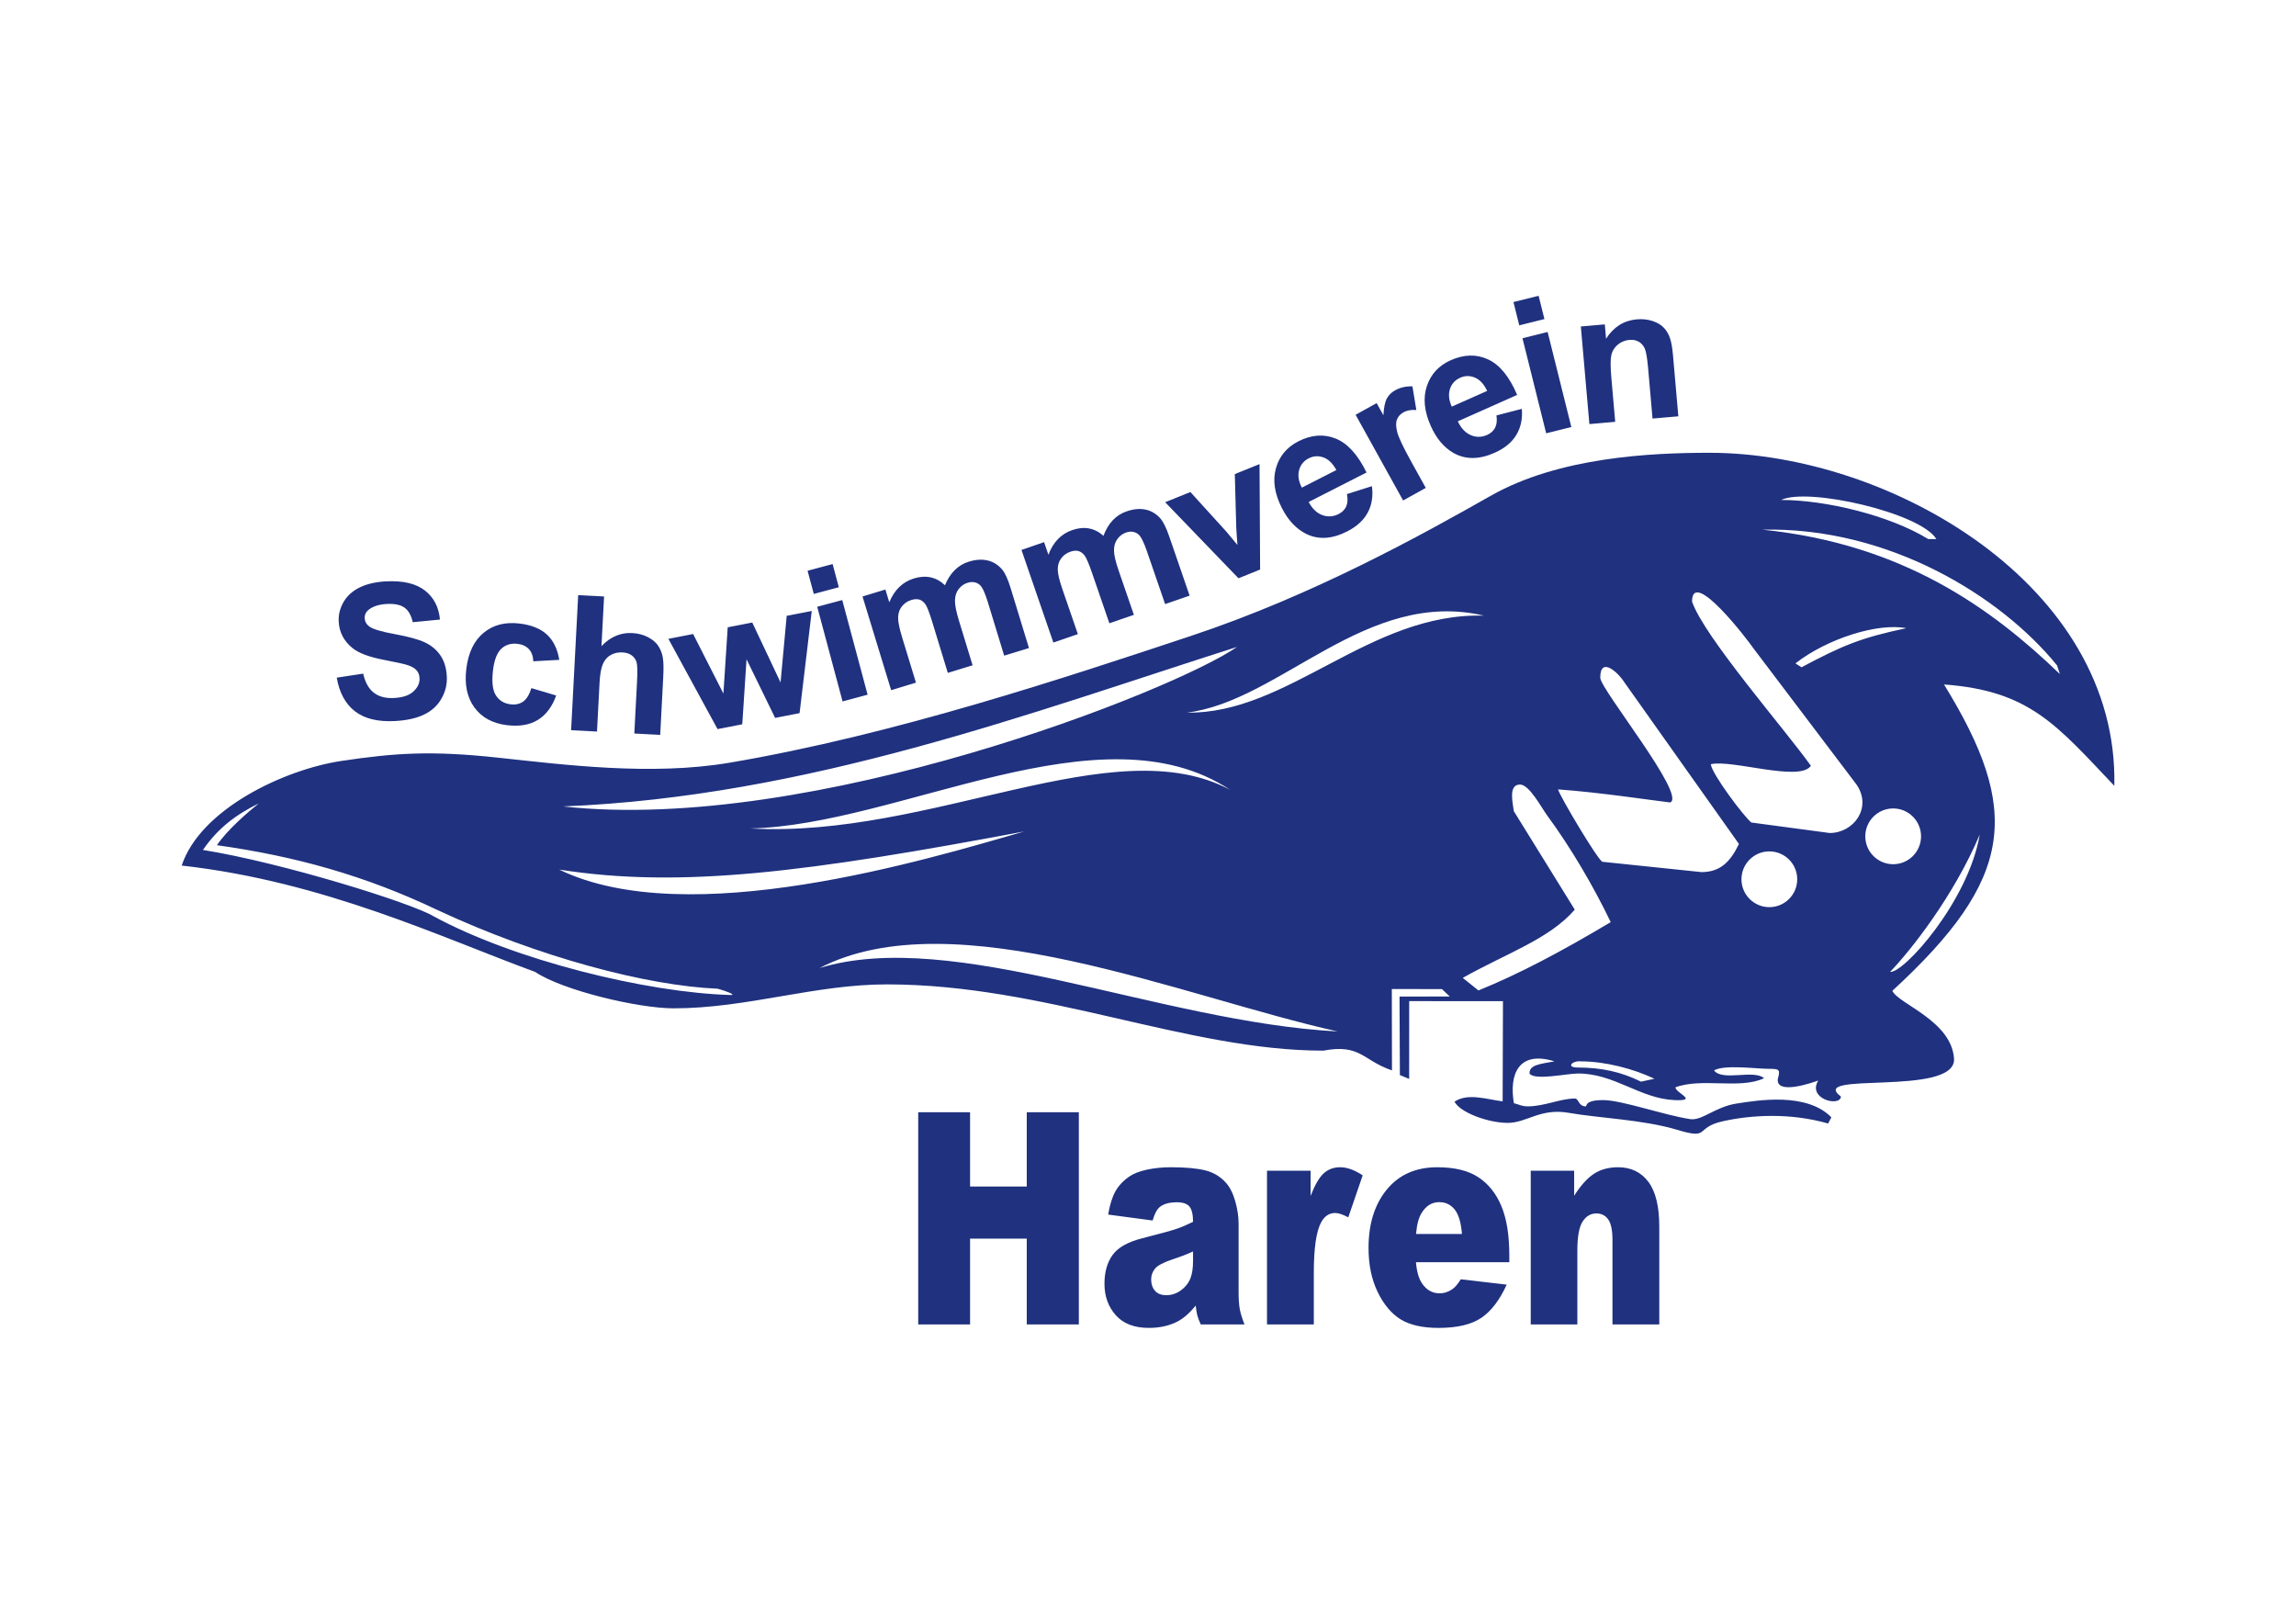 <?xml version="1.0" encoding="UTF-8"?>
<!DOCTYPE svg PUBLIC "-//W3C//DTD SVG 1.1//EN" "http://www.w3.org/Graphics/SVG/1.1/DTD/svg11.dtd">
<!-- Creator: CorelDRAW -->
<svg xmlns="http://www.w3.org/2000/svg" xml:space="preserve" width="297mm" height="210mm" style="shape-rendering:geometricPrecision; text-rendering:geometricPrecision; image-rendering:optimizeQuality; fill-rule:evenodd; clip-rule:evenodd"
viewBox="0 0 297 210"
 xmlns:xlink="http://www.w3.org/1999/xlink">
 <defs>
  <style type="text/css">
   <![CDATA[
    .fil0 {fill:#1F317F}
    .fil1 {fill:#1F317F;fill-rule:nonzero}
   ]]>
  </style>
 </defs>
 <g id="Ebene_x0020_1">
  <g id="_96467336">
   <path id="_96467000" class="fil0" d="M214.007 139.519l-1.732 0.377c-2.53,-1.249 -5.048,-1.821 -8.166,-1.828 -1.636,0 -0.679,-0.933 0.405,-0.797 3.155,0.005 6.826,0.971 9.494,2.248zm-187.756 -29.593c1.954,-2.837 4.258,-4.553 7.219,-6.017 -1.406,1.142 -4.058,3.394 -5.408,5.404 10.233,1.431 19.256,3.973 28.484,8.365 13.185,6.15 27.186,9.82 36.282,10.194 1.001,0.264 2.468,0.817 1.695,0.817 -10.89,-0.307 -27.988,-4.516 -38.43,-10.18 -2.793,-1.7 -19.482,-6.919 -29.841,-8.583zm229.84 -1.989c-1.476,8.67 -9.877,17.985 -11.599,17.759 2.611,-2.698 8.224,-9.772 11.599,-17.759zm-123.584 -0.404c-12.694,3.657 -43.513,13.015 -60.171,4.934 15.809,2.478 32.227,0.309 60.171,-4.934zm71.197 10.111l-7.888 -12.74c-0.086,-0.942 -0.784,-3.438 0.809,-3.438 1.204,0 2.797,3.031 3.499,3.984 3.037,4.122 5.999,9.158 8.232,13.812 -6.317,3.764 -11.791,6.679 -17.112,8.837l-2.03 -1.626c5.667,-3.19 11.205,-5.019 14.49,-8.829zm-106.648 -10.496c19.313,-0.424 45.333,-16.066 62.084,-4.988 -15.109,-8.074 -38.656,6.309 -62.084,4.988zm75.985 26.256c-20.004,-4.433 -49.734,-17.171 -67.034,-8.203 17.282,-5.298 43.864,6.97 67.034,8.203zm43.013 -29.619c2.128,-0.924 -9.053,-14.663 -9.053,-16.13 0,-2.931 2.471,-0.512 3.175,0.668l14.766 20.829c-1.13,2.354 -2.447,3.64 -4.854,3.64l-12.822 -1.336c-0.658,-0.358 -5.443,-8.384 -5.726,-9.36 5.515,0.388 12.608,1.482 14.514,1.69zm-56.039 -20.114c-8.144,5.657 -54.967,24.175 -87.177,20.627 31.725,-1.272 60.376,-12.092 87.177,-20.627zm86.57 -2.427c-5.95,1.264 -8.223,2.236 -13.552,5.056l-0.786 -0.503c4.139,-3.218 10.666,-5.263 14.338,-4.553zm-93.042 10.92c12.066,-1.481 23.192,-16.11 38.431,-12.538 -14.788,-0.454 -25.359,12.759 -38.431,12.538zm80.704 6.876c-3.321,-4.671 -13.817,-16.691 -15.372,-21.233 0,-4.509 7.357,5.166 7.928,6.027l13.332 17.611c2.085,2.993 -0.333,6.291 -3.46,6.291l-10.121 -1.356c-0.9,-0.667 -5.149,-6.314 -5.251,-7.542 2.746,-0.64 11.517,2.334 12.945,0.202zm-6.27 -30.536c16.283,-0.376 30.817,8.563 38.12,17.561l0.358 1.113c-8.733,-8.396 -20.217,-16.82 -38.477,-18.674zm22.498 1.213l-1.058 0c-4.983,-3.071 -13.29,-5.056 -19.016,-5.056 3.481,-1.673 18.054,1.675 20.075,5.056zm-63.948 58.208l1.011 0.955 -6.501 0.013 0.045 10.151 1.199 0.494 0.005 -10.059 12.129 0.003 -0.041 12.958c-2.002,-0.234 -4.478,-1.129 -6.229,0.043 0.756,1.428 4.394,2.743 6.878,2.744 2.484,0.001 4.234,-1.956 7.93,-1.296 3.696,0.661 9.632,0.873 13.998,2.192 4.365,1.32 2.187,-0.279 5.892,-1.105 3.705,-0.826 8.709,-1.121 13.634,0.289l0.415 -0.803c-3.213,-3.271 -9.547,-2.201 -12.29,-1.772 -2.743,0.429 -4.444,2.241 -5.965,2.008 -3.461,-0.531 -8.849,-2.461 -11.276,-2.461 -2.427,0 -2.075,0.809 -2.225,0.809 -0.999,0 -0.888,-1.011 -1.416,-1.011 -1.892,0 -3.953,1.011 -6.068,1.011 -0.87,0 -1.097,-0.236 -1.821,-0.404 -0.633,-3.665 0.54,-6.876 5.257,-5.415 -1.963,0.35 -3.277,0.464 -3.235,1.581 0.677,0.924 4.771,-0.002 6.271,-0.009 4.662,-0.024 8.051,3.249 12.464,3.438 3.216,0.138 0.133,-0.932 0.135,-1.651 3.429,-1.28 8.346,0.295 11.47,-1.18 -1.345,-1.168 -5.408,0.441 -6.473,-1.011 1.387,-0.778 5.404,-0.202 7.079,-0.202 1.419,0 1.503,0.095 1.168,1.326 -0.228,2.084 4.422,0.485 5.237,0.185 -1.464,2.404 2.849,3.456 2.931,2.074 -4.446,-3.33 14.635,0.046 14.635,-4.798 -0.236,-4.978 -7.161,-7.145 -7.99,-8.873 15.863,-14.569 16.701,-23.348 6.689,-39.623 11.077,0.808 14.542,5.229 22.032,13.107 0.577,-25.917 -28.979,-43.074 -52.387,-43.074 -7.57,0 -19.448,0.563 -28.236,5.54 -8.788,4.978 -22.928,12.874 -38.871,18.164 -15.943,5.29 -38.294,12.769 -59.663,16.386 -10.106,1.71 -21.385,0.257 -29.977,-0.664 -8.593,-0.921 -13.271,-0.609 -20.215,0.432 -7.331,1.099 -18.203,6.184 -20.651,13.529 18.455,2.059 33.729,9.368 45.712,13.751 3.59,2.403 13.343,4.714 17.926,4.714 9.505,0 18.202,-3.097 27.584,-3.097 20.43,0 38.788,8.569 56.45,8.569 4.855,-0.903 5.066,1.26 8.887,2.554l-0.021 -10.519 6.488 0.003zm42.346 -17.812c1.991,0 3.606,1.615 3.606,3.606 0,1.991 -1.615,3.606 -3.606,3.606 -1.991,0 -3.606,-1.615 -3.606,-3.606 0,-1.991 1.615,-3.606 3.606,-3.606zm16.018 -5.553c1.991,0 3.606,1.615 3.606,3.606 0,1.991 -1.615,3.606 -3.606,3.606 -1.991,0 -3.606,-1.615 -3.606,-3.606 0,-1.991 1.615,-3.606 3.606,-3.606z"/>
   <path id="_96466904" class="fil1" d="M43.561 87.643l3.416 -0.518c0.264,1.145 0.727,1.969 1.39,2.476 0.658,0.504 1.523,0.732 2.597,0.675 1.135,-0.059 1.98,-0.344 2.529,-0.859 0.552,-0.51 0.812,-1.087 0.778,-1.729 -0.022,-0.415 -0.162,-0.758 -0.421,-1.034 -0.255,-0.28 -0.692,-0.51 -1.309,-0.69 -0.418,-0.125 -1.375,-0.328 -2.863,-0.617 -1.916,-0.369 -3.272,-0.877 -4.069,-1.52 -1.124,-0.904 -1.722,-2.047 -1.795,-3.43 -0.047,-0.891 0.162,-1.734 0.626,-2.537 0.464,-0.799 1.161,-1.427 2.088,-1.884 0.931,-0.453 2.063,-0.716 3.405,-0.786 2.196,-0.115 3.869,0.279 5.03,1.18 1.157,0.906 1.806,2.157 1.947,3.761l-3.518 0.339c-0.198,-0.891 -0.557,-1.521 -1.073,-1.885 -0.517,-0.369 -1.272,-0.525 -2.264,-0.473 -1.025,0.054 -1.82,0.303 -2.375,0.757 -0.36,0.288 -0.528,0.66 -0.505,1.111 0.022,0.415 0.215,0.76 0.58,1.034 0.463,0.351 1.565,0.685 3.303,0.998 1.738,0.317 3.029,0.669 3.873,1.057 0.845,0.392 1.518,0.948 2.025,1.676 0.503,0.728 0.784,1.643 0.841,2.746 0.052,1.001 -0.175,1.955 -0.687,2.854 -0.511,0.904 -1.262,1.596 -2.257,2.072 -0.995,0.48 -2.252,0.758 -3.77,0.838 -2.209,0.116 -3.932,-0.304 -5.169,-1.263 -1.237,-0.959 -2.023,-2.41 -2.353,-4.351zm28.781 -2.302l-3.355 0.187c-0.029,-0.668 -0.219,-1.192 -0.57,-1.572 -0.351,-0.38 -0.837,-0.608 -1.459,-0.684 -0.833,-0.102 -1.527,0.104 -2.09,0.613 -0.564,0.514 -0.928,1.442 -1.093,2.784 -0.183,1.492 -0.062,2.578 0.364,3.254 0.426,0.676 1.059,1.066 1.904,1.169 0.635,0.078 1.17,-0.037 1.619,-0.347 0.448,-0.31 0.807,-0.894 1.08,-1.747l3.203 0.955c-0.524,1.458 -1.318,2.514 -2.374,3.16 -1.056,0.65 -2.393,0.872 -4.014,0.673 -1.84,-0.226 -3.236,-0.984 -4.185,-2.279 -0.953,-1.295 -1.302,-2.971 -1.049,-5.024 0.255,-2.074 1.003,-3.624 2.241,-4.645 1.242,-1.025 2.797,-1.421 4.669,-1.191 1.532,0.188 2.708,0.669 3.533,1.439 0.821,0.77 1.348,1.856 1.578,3.255zm5.798 -8.196l-0.337 6.423c1.148,-1.204 2.471,-1.771 3.972,-1.692 0.773,0.041 1.457,0.223 2.064,0.54 0.603,0.317 1.052,0.708 1.342,1.167 0.29,0.464 0.48,0.967 0.565,1.514 0.09,0.543 0.103,1.388 0.043,2.523l-0.389 7.423 -3.348 -0.175 0.35 -6.687c0.07,-1.326 0.049,-2.171 -0.059,-2.536 -0.111,-0.365 -0.32,-0.657 -0.631,-0.885 -0.31,-0.228 -0.707,-0.355 -1.191,-0.381 -0.557,-0.029 -1.061,0.079 -1.51,0.329 -0.453,0.245 -0.796,0.635 -1.024,1.17 -0.232,0.534 -0.376,1.335 -0.431,2.396l-0.332 6.341 -3.348 -0.175 0.916 -17.471 3.348 0.175zm14.677 17.151l-6.356 -11.673 3.199 -0.622 3.916 7.7 0.558 -8.569 3.175 -0.617 3.66 7.749 0.794 -8.615 3.243 -0.63 -1.577 13.215 -3.163 0.615 -3.698 -7.584 -0.552 8.41 -3.199 0.622zm12.45 -17.479l-0.803 -2.998 3.238 -0.868 0.803 2.998 -3.238 0.868zm3.724 13.9l-3.28 -12.24 3.238 -0.868 3.28 12.24 -3.238 0.868zm2.582 -13.569l2.957 -0.904 0.505 1.652c0.663,-1.608 1.728,-2.637 3.189,-3.083 0.775,-0.237 1.498,-0.283 2.164,-0.138 0.67,0.144 1.286,0.484 1.849,1.019 0.332,-0.808 0.761,-1.468 1.279,-1.975 0.518,-0.508 1.127,-0.869 1.828,-1.083 0.888,-0.272 1.7,-0.319 2.426,-0.145 0.725,0.17 1.348,0.563 1.865,1.168 0.38,0.45 0.745,1.254 1.099,2.411l2.369 7.747 -3.206 0.98 -2.117 -6.926c-0.368,-1.204 -0.714,-1.946 -1.043,-2.228 -0.435,-0.365 -0.961,-0.456 -1.577,-0.268 -0.452,0.138 -0.831,0.403 -1.144,0.801 -0.31,0.393 -0.472,0.881 -0.485,1.464 -0.013,0.583 0.152,1.444 0.501,2.586l1.779 5.82 -3.206 0.98 -2.03 -6.641c-0.361,-1.18 -0.651,-1.922 -0.869,-2.23 -0.218,-0.308 -0.474,-0.507 -0.763,-0.602 -0.293,-0.094 -0.642,-0.081 -1.055,0.046 -0.495,0.151 -0.898,0.419 -1.21,0.808 -0.316,0.386 -0.483,0.859 -0.501,1.414 -0.018,0.555 0.15,1.411 0.506,2.575l1.8 5.89 -3.206 0.98 -3.705 -12.118zm20.561 -6.023l2.923 -1.006 0.562 1.633c0.606,-1.63 1.635,-2.696 3.079,-3.193 0.766,-0.264 1.487,-0.335 2.158,-0.213 0.675,0.121 1.302,0.439 1.884,0.954 0.304,-0.82 0.709,-1.494 1.209,-2.019 0.5,-0.525 1.096,-0.907 1.789,-1.146 0.878,-0.302 1.688,-0.379 2.42,-0.23 0.73,0.145 1.367,0.516 1.904,1.102 0.396,0.437 0.789,1.228 1.183,2.371l2.638 7.66 -3.17 1.091 -2.358 -6.848c-0.41,-1.19 -0.782,-1.919 -1.12,-2.19 -0.448,-0.35 -0.977,-0.422 -1.585,-0.212 -0.447,0.154 -0.816,0.432 -1.115,0.841 -0.296,0.403 -0.441,0.897 -0.434,1.48 0.007,0.584 0.202,1.438 0.591,2.567l1.981 5.754 -3.17 1.091 -2.261 -6.566c-0.402,-1.167 -0.718,-1.898 -0.947,-2.199 -0.228,-0.3 -0.492,-0.49 -0.784,-0.574 -0.296,-0.084 -0.645,-0.058 -1.053,0.082 -0.489,0.169 -0.883,0.45 -1.181,0.85 -0.303,0.397 -0.453,0.875 -0.451,1.431 0.002,0.555 0.199,1.405 0.596,2.556l2.005 5.823 -3.17 1.091 -4.125 -11.981zm28.07 3.665l-9.483 -9.835 3.263 -1.318 4.636 5.103 1.451 1.742c-0.036,-0.578 -0.062,-0.959 -0.086,-1.138 -0.029,-0.375 -0.053,-0.752 -0.069,-1.127l-0.187 -6.9 3.199 -1.292 0.075 13.636 -2.798 1.131zm14.028 -10.89l3.233 -1.021c0.172,1.288 -0.007,2.426 -0.544,3.418 -0.532,0.993 -1.422,1.803 -2.663,2.436 -1.963,1 -3.74,1.101 -5.339,0.297 -1.267,-0.648 -2.303,-1.757 -3.1,-3.321 -0.954,-1.873 -1.211,-3.589 -0.771,-5.147 0.436,-1.557 1.404,-2.718 2.899,-3.48 1.68,-0.856 3.288,-0.976 4.827,-0.361 1.535,0.617 2.865,2.079 3.992,4.389l-7.487 3.815c0.473,0.874 1.064,1.442 1.774,1.697 0.712,0.259 1.415,0.211 2.101,-0.138 0.468,-0.239 0.795,-0.565 0.985,-0.982 0.188,-0.42 0.222,-0.954 0.093,-1.602zm-1.368 -3.107c-0.464,-0.856 -1.02,-1.4 -1.674,-1.634 -0.654,-0.234 -1.288,-0.194 -1.897,0.117 -0.653,0.333 -1.069,0.846 -1.251,1.538 -0.184,0.688 -0.066,1.441 0.358,2.254l4.464 -2.275zm11.567 2.31l-2.932 1.625 -6.143 -11.083 2.722 -1.509 0.873 1.575c0.054,-1.003 0.202,-1.728 0.442,-2.168 0.244,-0.442 0.597,-0.797 1.071,-1.059 0.67,-0.371 1.414,-0.541 2.239,-0.515l0.507 3.058c-0.667,-0.045 -1.216,0.05 -1.64,0.285 -0.413,0.229 -0.698,0.531 -0.856,0.917 -0.164,0.384 -0.158,0.917 0.006,1.599 0.164,0.682 0.769,1.967 1.814,3.852l1.898 3.424zm9.145 -9.374l3.282 -0.85c0.104,1.296 -0.134,2.423 -0.722,3.385 -0.583,0.964 -1.514,1.726 -2.787,2.293 -2.013,0.896 -3.793,0.904 -5.347,0.018 -1.232,-0.713 -2.208,-1.875 -2.922,-3.479 -0.855,-1.92 -1.022,-3.647 -0.501,-5.181 0.517,-1.532 1.544,-2.64 3.077,-3.323 1.723,-0.767 3.335,-0.802 4.839,-0.108 1.5,0.696 2.752,2.226 3.756,4.592l-7.676 3.418c0.426,0.898 0.987,1.496 1.683,1.788 0.698,0.296 1.402,0.285 2.106,-0.028 0.48,-0.214 0.824,-0.523 1.035,-0.929 0.21,-0.41 0.272,-0.941 0.177,-1.595zm-1.204 -3.174c-0.418,-0.879 -0.945,-1.452 -1.586,-1.719 -0.641,-0.268 -1.276,-0.261 -1.901,0.017 -0.67,0.298 -1.111,0.789 -1.329,1.47 -0.22,0.678 -0.141,1.436 0.239,2.27l4.577 -2.038zm4.153 -8.476l-0.751 -3.012 3.253 -0.811 0.751 3.012 -3.253 0.811zm3.481 13.963l-3.066 -12.295 3.253 -0.811 3.066 12.295 -3.253 0.811zm17.097 -2.199l-3.34 0.292 -0.564 -6.444c-0.119,-1.363 -0.269,-2.237 -0.446,-2.627 -0.177,-0.385 -0.44,-0.677 -0.78,-0.872 -0.34,-0.191 -0.735,-0.271 -1.185,-0.232 -0.58,0.051 -1.086,0.255 -1.517,0.611 -0.43,0.361 -0.71,0.806 -0.835,1.345 -0.125,0.538 -0.125,1.512 -0.002,2.924l0.5 5.717 -3.34 0.292 -1.104 -12.623 3.1 -0.271 0.162 1.855c0.979,-1.525 2.304,-2.361 3.976,-2.507 0.735,-0.064 1.424,0.011 2.055,0.221 0.632,0.215 1.124,0.511 1.473,0.897 0.349,0.387 0.609,0.834 0.776,1.347 0.172,0.512 0.298,1.254 0.383,2.228l0.687 7.848z"/>
   <path id="_96467264" class="fil1" d="M118.777 143.854l6.707 0 0 9.602 7.333 0 0 -9.602 6.737 0 0 27.44 -6.737 0 0 -11.097 -7.333 0 0 11.097 -6.707 0 0 -27.44zm30.324 13.998l-5.756 -0.767c0.217,-1.271 0.53,-2.274 0.94,-3.003 0.409,-0.728 0.996,-1.361 1.769,-1.897 0.551,-0.39 1.314,-0.69 2.279,-0.901 0.965,-0.211 2.011,-0.319 3.139,-0.319 1.804,0 3.26,0.128 4.351,0.383 1.097,0.256 2.011,0.792 2.739,1.604 0.515,0.562 0.92,1.354 1.218,2.383 0.293,1.035 0.44,2.012 0.44,2.952l0 8.778c0,0.933 0.05,1.667 0.141,2.198 0.096,0.53 0.298,1.207 0.617,2.032l-5.655 0c-0.227,-0.511 -0.374,-0.901 -0.445,-1.169 -0.071,-0.268 -0.136,-0.69 -0.207,-1.265 -0.788,0.965 -1.577,1.648 -2.355,2.057 -1.066,0.549 -2.304,0.824 -3.715,0.824 -1.875,0 -3.3,-0.549 -4.276,-1.648 -0.97,-1.093 -1.456,-2.447 -1.456,-4.057 0,-1.514 0.349,-2.754 1.051,-3.725 0.703,-0.978 1.991,-1.699 3.876,-2.172 2.264,-0.575 3.73,-0.978 4.402,-1.208 0.667,-0.23 1.38,-0.537 2.128,-0.907 0,-0.939 -0.152,-1.591 -0.455,-1.968 -0.308,-0.371 -0.844,-0.562 -1.617,-0.562 -0.986,0 -1.723,0.204 -2.219,0.601 -0.384,0.313 -0.697,0.901 -0.935,1.757zm5.226 4.006c-0.829,0.377 -1.693,0.709 -2.588,0.997 -1.223,0.409 -2.001,0.818 -2.325,1.214 -0.339,0.415 -0.505,0.882 -0.505,1.406 0,0.601 0.167,1.086 0.495,1.469 0.334,0.377 0.819,0.569 1.461,0.569 0.672,0 1.294,-0.204 1.875,-0.613 0.576,-0.415 0.985,-0.92 1.228,-1.508 0.242,-0.594 0.359,-1.367 0.359,-2.313l0 -1.22zm9.567 -10.439l5.64 0 0 3.252c0.546,-1.406 1.107,-2.377 1.683,-2.907 0.576,-0.53 1.289,-0.799 2.138,-0.799 0.889,0 1.86,0.351 2.916,1.048l-1.865 5.43c-0.708,-0.377 -1.274,-0.562 -1.688,-0.562 -0.788,0 -1.4,0.415 -1.835,1.233 -0.622,1.163 -0.935,3.335 -0.935,6.517l0 6.663 -6.055 0 0 -19.875zm31.345 11.826l-12.079 0c0.106,1.227 0.369,2.134 0.783,2.735 0.581,0.863 1.344,1.29 2.279,1.29 0.591,0 1.157,-0.185 1.688,-0.562 0.329,-0.236 0.677,-0.652 1.051,-1.252l5.938 0.69c-0.91,2 -2.002,3.431 -3.285,4.3 -1.284,0.862 -3.123,1.297 -5.524,1.297 -2.082,0 -3.72,-0.371 -4.918,-1.112 -1.193,-0.741 -2.183,-1.923 -2.967,-3.539 -0.783,-1.616 -1.177,-3.514 -1.177,-5.699 0,-3.105 0.788,-5.622 2.36,-7.539 1.577,-1.923 3.75,-2.888 6.525,-2.888 2.249,0 4.028,0.434 5.327,1.297 1.304,0.856 2.3,2.108 2.977,3.738 0.682,1.635 1.021,3.763 1.021,6.382l0 0.863zm-6.125 -3.648c-0.121,-1.476 -0.435,-2.53 -0.94,-3.162 -0.51,-0.639 -1.177,-0.958 -2.006,-0.958 -0.96,0 -1.723,0.485 -2.3,1.444 -0.364,0.6 -0.596,1.488 -0.692,2.677l5.938 0zm8.895 -8.178l5.615 0 0 3.233c0.839,-1.323 1.688,-2.262 2.547,-2.83 0.859,-0.569 1.905,-0.856 3.139,-0.856 1.668,0 2.972,0.632 3.917,1.885 0.94,1.252 1.41,3.188 1.41,5.807l0 12.637 -6.055 0 0 -10.931c0,-1.246 -0.182,-2.127 -0.546,-2.645 -0.369,-0.524 -0.879,-0.779 -1.541,-0.779 -0.728,0 -1.324,0.351 -1.774,1.048 -0.455,0.696 -0.682,1.955 -0.682,3.763l0 9.545 -6.029 0 0 -19.875z"/>
  </g>
 </g>
</svg>
